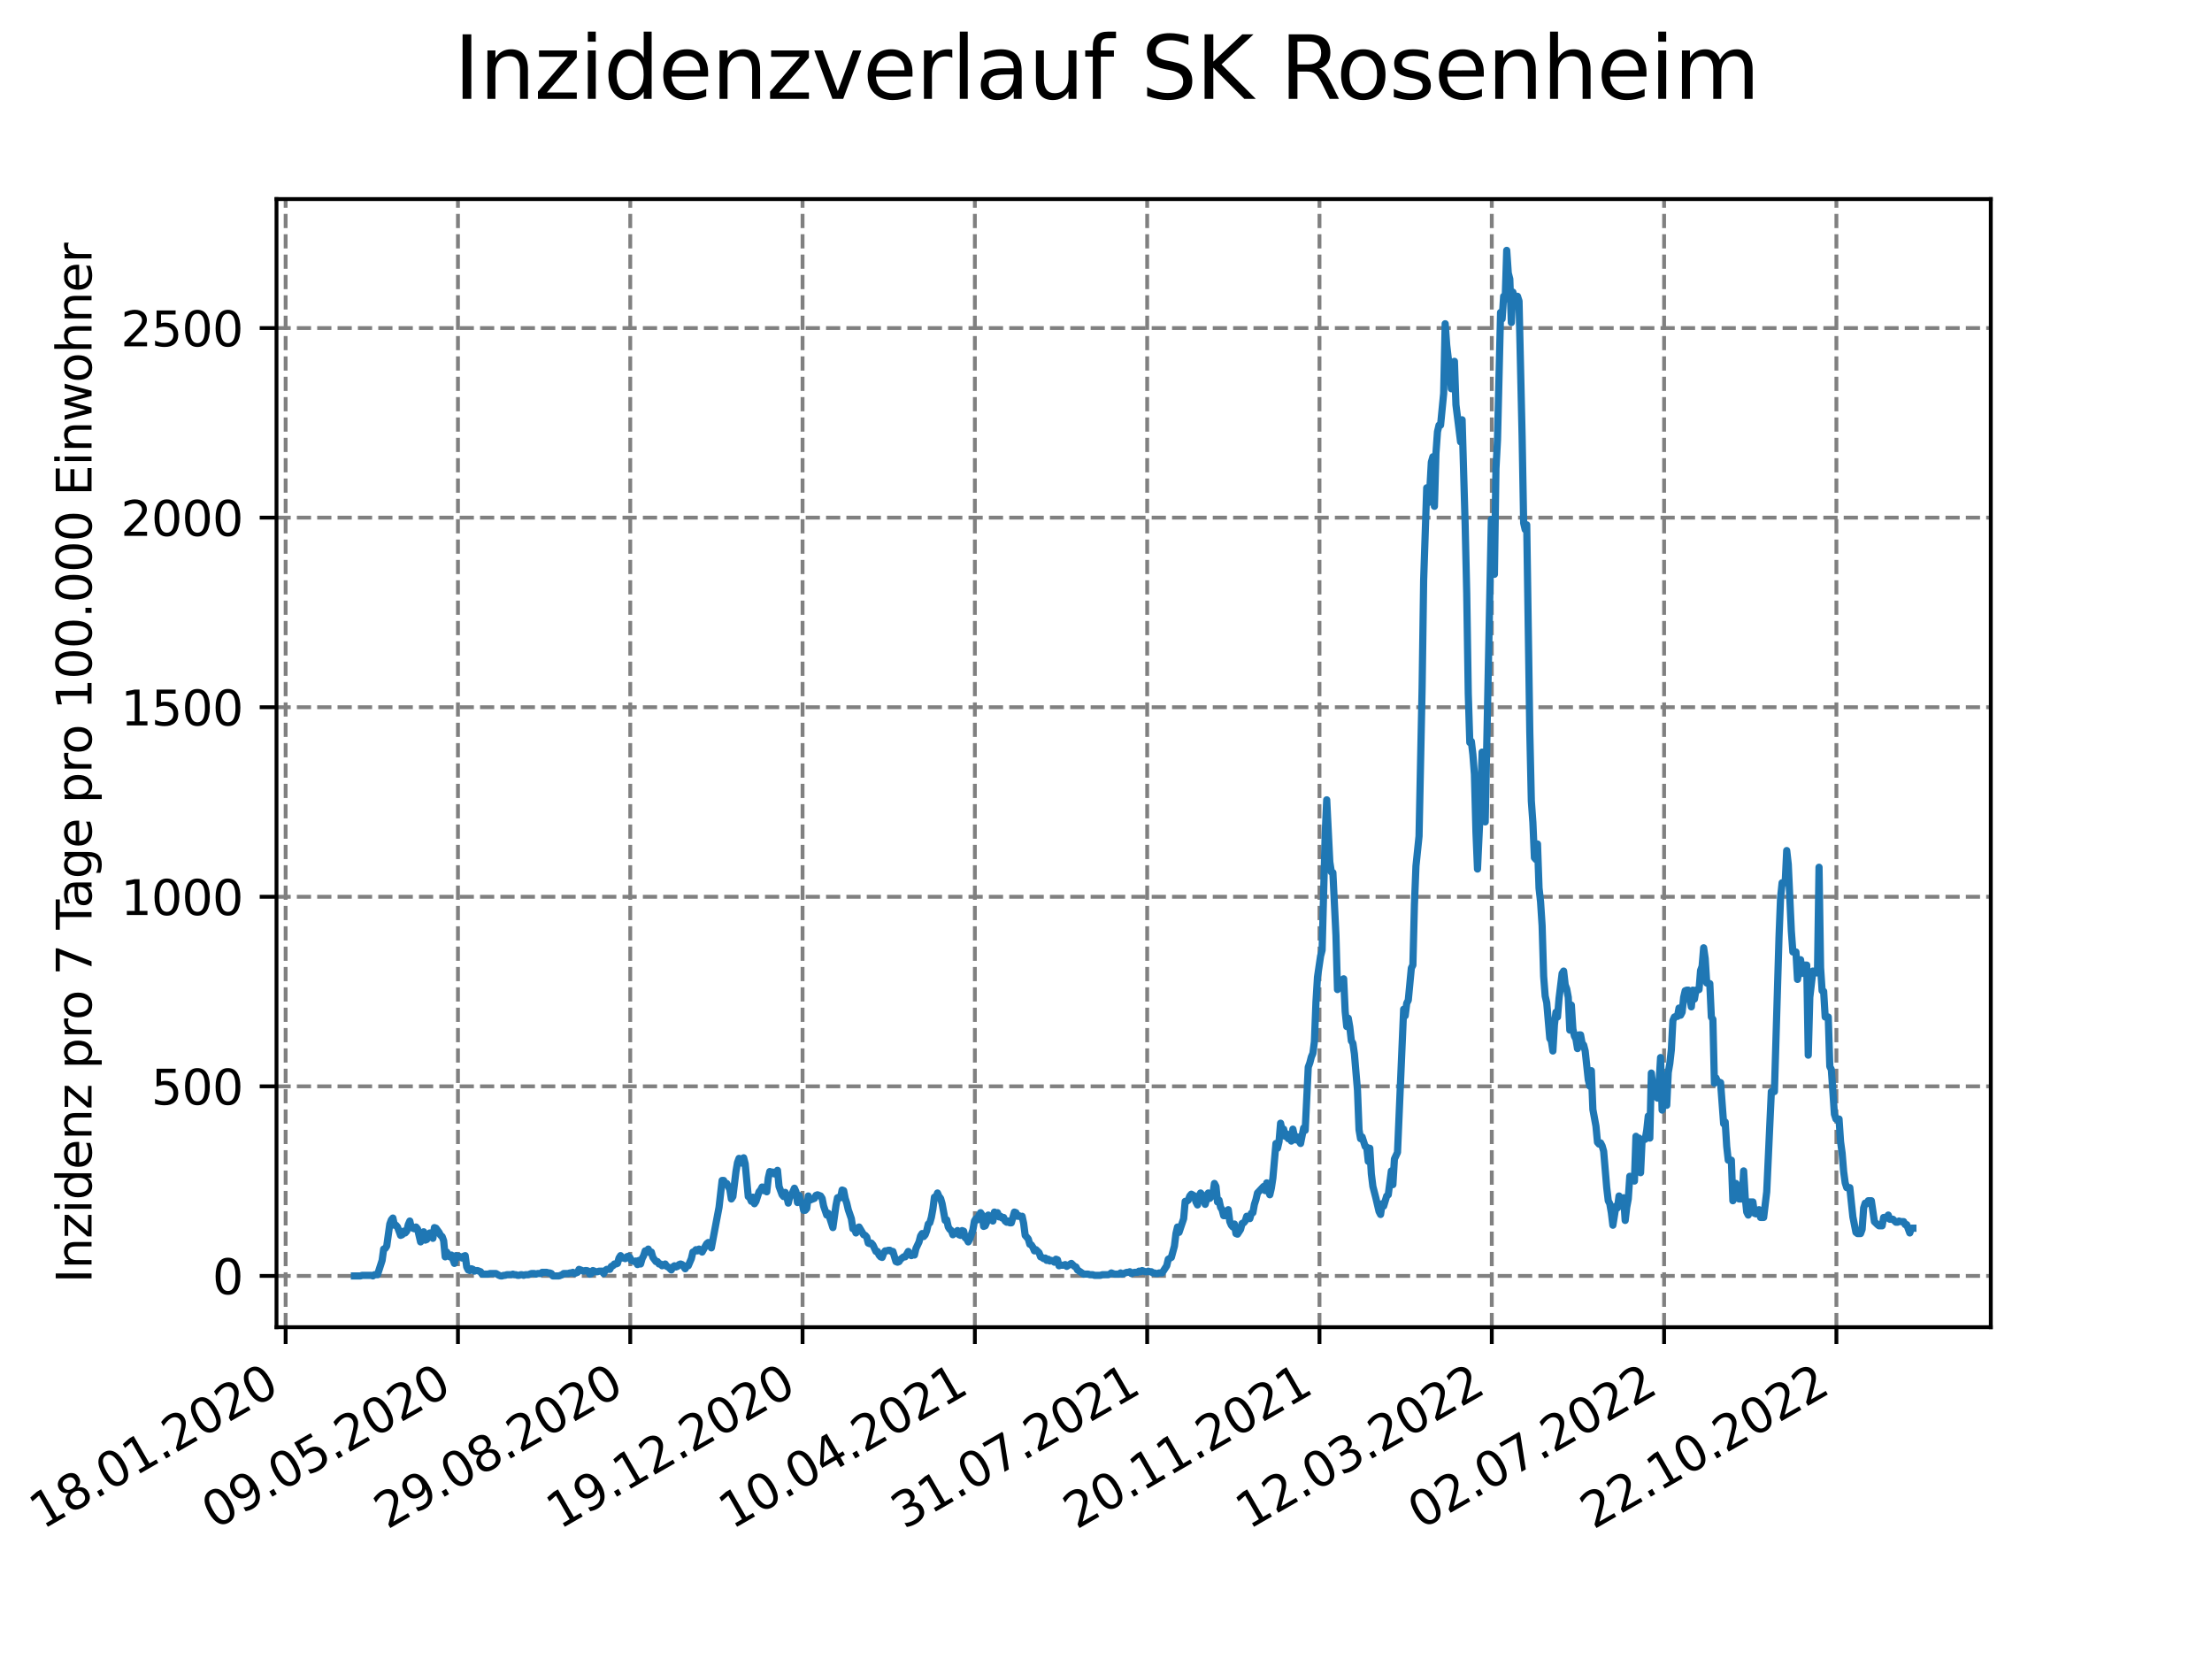 <?xml version="1.0" encoding="utf-8" standalone="no"?>
<!DOCTYPE svg PUBLIC "-//W3C//DTD SVG 1.1//EN"
  "http://www.w3.org/Graphics/SVG/1.1/DTD/svg11.dtd">
<svg xmlns:xlink="http://www.w3.org/1999/xlink" width="460.8pt" height="345.6pt" viewBox="0 0 460.8 345.6" xmlns="http://www.w3.org/2000/svg" version="1.1">
 <defs>
  <style type="text/css">*{stroke-linejoin: round; stroke-linecap: butt}</style>
 </defs>
 <g id="figure_1">
  <g id="patch_1">
   <path d="M 0 345.6 
L 460.8 345.6 
L 460.8 0 
L 0 0 
z
" style="fill: #ffffff"/>
  </g>
  <g id="axes_1">
   <g id="patch_2">
    <path d="M 57.6 276.48 
L 414.72 276.48 
L 414.72 41.472 
L 57.6 41.472 
z
" style="fill: #ffffff"/>
   </g>
   <g id="matplotlib.axis_1">
    <g id="xtick_1">
     <g id="line2d_1">
      <path d="M 59.504 276.48 
L 59.504 41.472 
" clip-path="url(#p36ccde4872)" style="fill: none; stroke-dasharray: 2.96,1.28; stroke-dashoffset: 0; stroke: #808080; stroke-width: 0.8"/>
     </g>
     <g id="line2d_2">
      <defs>
       <path id="m84210ab3e1" d="M 0 0 
L 0 3.5 
" style="stroke: #000000; stroke-width: 0.8"/>
      </defs>
      <g>
       <use xlink:href="#m84210ab3e1" x="59.504" y="276.48" style="stroke: #000000; stroke-width: 0.8"/>
      </g>
     </g>
     <g id="text_1">
      <!-- 18.01.2020 -->
      <g transform="translate(8.879 318.689) rotate(-30) scale(0.1 -0.1)">
       <defs>
        <path id="DejaVuSans-31" d="M 794 531 
L 1825 531 
L 1825 4091 
L 703 3866 
L 703 4441 
L 1819 4666 
L 2450 4666 
L 2450 531 
L 3481 531 
L 3481 0 
L 794 0 
L 794 531 
z
" transform="scale(0.016)"/>
        <path id="DejaVuSans-38" d="M 2034 2216 
Q 1584 2216 1326 1975 
Q 1069 1734 1069 1313 
Q 1069 891 1326 650 
Q 1584 409 2034 409 
Q 2484 409 2743 651 
Q 3003 894 3003 1313 
Q 3003 1734 2745 1975 
Q 2488 2216 2034 2216 
z
M 1403 2484 
Q 997 2584 770 2862 
Q 544 3141 544 3541 
Q 544 4100 942 4425 
Q 1341 4750 2034 4750 
Q 2731 4750 3128 4425 
Q 3525 4100 3525 3541 
Q 3525 3141 3298 2862 
Q 3072 2584 2669 2484 
Q 3125 2378 3379 2068 
Q 3634 1759 3634 1313 
Q 3634 634 3220 271 
Q 2806 -91 2034 -91 
Q 1263 -91 848 271 
Q 434 634 434 1313 
Q 434 1759 690 2068 
Q 947 2378 1403 2484 
z
M 1172 3481 
Q 1172 3119 1398 2916 
Q 1625 2713 2034 2713 
Q 2441 2713 2670 2916 
Q 2900 3119 2900 3481 
Q 2900 3844 2670 4047 
Q 2441 4250 2034 4250 
Q 1625 4250 1398 4047 
Q 1172 3844 1172 3481 
z
" transform="scale(0.016)"/>
        <path id="DejaVuSans-2e" d="M 684 794 
L 1344 794 
L 1344 0 
L 684 0 
L 684 794 
z
" transform="scale(0.016)"/>
        <path id="DejaVuSans-30" d="M 2034 4250 
Q 1547 4250 1301 3770 
Q 1056 3291 1056 2328 
Q 1056 1369 1301 889 
Q 1547 409 2034 409 
Q 2525 409 2770 889 
Q 3016 1369 3016 2328 
Q 3016 3291 2770 3770 
Q 2525 4250 2034 4250 
z
M 2034 4750 
Q 2819 4750 3233 4129 
Q 3647 3509 3647 2328 
Q 3647 1150 3233 529 
Q 2819 -91 2034 -91 
Q 1250 -91 836 529 
Q 422 1150 422 2328 
Q 422 3509 836 4129 
Q 1250 4750 2034 4750 
z
" transform="scale(0.016)"/>
        <path id="DejaVuSans-32" d="M 1228 531 
L 3431 531 
L 3431 0 
L 469 0 
L 469 531 
Q 828 903 1448 1529 
Q 2069 2156 2228 2338 
Q 2531 2678 2651 2914 
Q 2772 3150 2772 3378 
Q 2772 3750 2511 3984 
Q 2250 4219 1831 4219 
Q 1534 4219 1204 4116 
Q 875 4013 500 3803 
L 500 4441 
Q 881 4594 1212 4672 
Q 1544 4750 1819 4750 
Q 2544 4750 2975 4387 
Q 3406 4025 3406 3419 
Q 3406 3131 3298 2873 
Q 3191 2616 2906 2266 
Q 2828 2175 2409 1742 
Q 1991 1309 1228 531 
z
" transform="scale(0.016)"/>
       </defs>
       <use xlink:href="#DejaVuSans-31"/>
       <use xlink:href="#DejaVuSans-38" x="63.623"/>
       <use xlink:href="#DejaVuSans-2e" x="127.246"/>
       <use xlink:href="#DejaVuSans-30" x="159.033"/>
       <use xlink:href="#DejaVuSans-31" x="222.656"/>
       <use xlink:href="#DejaVuSans-2e" x="286.279"/>
       <use xlink:href="#DejaVuSans-32" x="318.066"/>
       <use xlink:href="#DejaVuSans-30" x="381.689"/>
       <use xlink:href="#DejaVuSans-32" x="445.312"/>
       <use xlink:href="#DejaVuSans-30" x="508.936"/>
      </g>
     </g>
    </g>
    <g id="xtick_2">
     <g id="line2d_3">
      <path d="M 95.399 276.48 
L 95.399 41.472 
" clip-path="url(#p36ccde4872)" style="fill: none; stroke-dasharray: 2.96,1.28; stroke-dashoffset: 0; stroke: #808080; stroke-width: 0.8"/>
     </g>
     <g id="line2d_4">
      <g>
       <use xlink:href="#m84210ab3e1" x="95.399" y="276.48" style="stroke: #000000; stroke-width: 0.8"/>
      </g>
     </g>
     <g id="text_2">
      <!-- 09.05.2020 -->
      <g transform="translate(44.774 318.689) rotate(-30) scale(0.1 -0.1)">
       <defs>
        <path id="DejaVuSans-39" d="M 703 97 
L 703 672 
Q 941 559 1184 500 
Q 1428 441 1663 441 
Q 2288 441 2617 861 
Q 2947 1281 2994 2138 
Q 2813 1869 2534 1725 
Q 2256 1581 1919 1581 
Q 1219 1581 811 2004 
Q 403 2428 403 3163 
Q 403 3881 828 4315 
Q 1253 4750 1959 4750 
Q 2769 4750 3195 4129 
Q 3622 3509 3622 2328 
Q 3622 1225 3098 567 
Q 2575 -91 1691 -91 
Q 1453 -91 1209 -44 
Q 966 3 703 97 
z
M 1959 2075 
Q 2384 2075 2632 2365 
Q 2881 2656 2881 3163 
Q 2881 3666 2632 3958 
Q 2384 4250 1959 4250 
Q 1534 4250 1286 3958 
Q 1038 3666 1038 3163 
Q 1038 2656 1286 2365 
Q 1534 2075 1959 2075 
z
" transform="scale(0.016)"/>
        <path id="DejaVuSans-35" d="M 691 4666 
L 3169 4666 
L 3169 4134 
L 1269 4134 
L 1269 2991 
Q 1406 3038 1543 3061 
Q 1681 3084 1819 3084 
Q 2600 3084 3056 2656 
Q 3513 2228 3513 1497 
Q 3513 744 3044 326 
Q 2575 -91 1722 -91 
Q 1428 -91 1123 -41 
Q 819 9 494 109 
L 494 744 
Q 775 591 1075 516 
Q 1375 441 1709 441 
Q 2250 441 2565 725 
Q 2881 1009 2881 1497 
Q 2881 1984 2565 2268 
Q 2250 2553 1709 2553 
Q 1456 2553 1204 2497 
Q 953 2441 691 2322 
L 691 4666 
z
" transform="scale(0.016)"/>
       </defs>
       <use xlink:href="#DejaVuSans-30"/>
       <use xlink:href="#DejaVuSans-39" x="63.623"/>
       <use xlink:href="#DejaVuSans-2e" x="127.246"/>
       <use xlink:href="#DejaVuSans-30" x="159.033"/>
       <use xlink:href="#DejaVuSans-35" x="222.656"/>
       <use xlink:href="#DejaVuSans-2e" x="286.279"/>
       <use xlink:href="#DejaVuSans-32" x="318.066"/>
       <use xlink:href="#DejaVuSans-30" x="381.689"/>
       <use xlink:href="#DejaVuSans-32" x="445.312"/>
       <use xlink:href="#DejaVuSans-30" x="508.936"/>
      </g>
     </g>
    </g>
    <g id="xtick_3">
     <g id="line2d_5">
      <path d="M 131.294 276.48 
L 131.294 41.472 
" clip-path="url(#p36ccde4872)" style="fill: none; stroke-dasharray: 2.96,1.28; stroke-dashoffset: 0; stroke: #808080; stroke-width: 0.8"/>
     </g>
     <g id="line2d_6">
      <g>
       <use xlink:href="#m84210ab3e1" x="131.294" y="276.48" style="stroke: #000000; stroke-width: 0.8"/>
      </g>
     </g>
     <g id="text_3">
      <!-- 29.08.2020 -->
      <g transform="translate(80.668 318.689) rotate(-30) scale(0.1 -0.1)">
       <use xlink:href="#DejaVuSans-32"/>
       <use xlink:href="#DejaVuSans-39" x="63.623"/>
       <use xlink:href="#DejaVuSans-2e" x="127.246"/>
       <use xlink:href="#DejaVuSans-30" x="159.033"/>
       <use xlink:href="#DejaVuSans-38" x="222.656"/>
       <use xlink:href="#DejaVuSans-2e" x="286.279"/>
       <use xlink:href="#DejaVuSans-32" x="318.066"/>
       <use xlink:href="#DejaVuSans-30" x="381.689"/>
       <use xlink:href="#DejaVuSans-32" x="445.312"/>
       <use xlink:href="#DejaVuSans-30" x="508.936"/>
      </g>
     </g>
    </g>
    <g id="xtick_4">
     <g id="line2d_7">
      <path d="M 167.188 276.48 
L 167.188 41.472 
" clip-path="url(#p36ccde4872)" style="fill: none; stroke-dasharray: 2.96,1.28; stroke-dashoffset: 0; stroke: #808080; stroke-width: 0.8"/>
     </g>
     <g id="line2d_8">
      <g>
       <use xlink:href="#m84210ab3e1" x="167.188" y="276.48" style="stroke: #000000; stroke-width: 0.8"/>
      </g>
     </g>
     <g id="text_4">
      <!-- 19.12.2020 -->
      <g transform="translate(116.563 318.689) rotate(-30) scale(0.1 -0.1)">
       <use xlink:href="#DejaVuSans-31"/>
       <use xlink:href="#DejaVuSans-39" x="63.623"/>
       <use xlink:href="#DejaVuSans-2e" x="127.246"/>
       <use xlink:href="#DejaVuSans-31" x="159.033"/>
       <use xlink:href="#DejaVuSans-32" x="222.656"/>
       <use xlink:href="#DejaVuSans-2e" x="286.279"/>
       <use xlink:href="#DejaVuSans-32" x="318.066"/>
       <use xlink:href="#DejaVuSans-30" x="381.689"/>
       <use xlink:href="#DejaVuSans-32" x="445.312"/>
       <use xlink:href="#DejaVuSans-30" x="508.936"/>
      </g>
     </g>
    </g>
    <g id="xtick_5">
     <g id="line2d_9">
      <path d="M 203.083 276.48 
L 203.083 41.472 
" clip-path="url(#p36ccde4872)" style="fill: none; stroke-dasharray: 2.96,1.28; stroke-dashoffset: 0; stroke: #808080; stroke-width: 0.8"/>
     </g>
     <g id="line2d_10">
      <g>
       <use xlink:href="#m84210ab3e1" x="203.083" y="276.48" style="stroke: #000000; stroke-width: 0.8"/>
      </g>
     </g>
     <g id="text_5">
      <!-- 10.04.2021 -->
      <g transform="translate(152.458 318.689) rotate(-30) scale(0.1 -0.1)">
       <defs>
        <path id="DejaVuSans-34" d="M 2419 4116 
L 825 1625 
L 2419 1625 
L 2419 4116 
z
M 2253 4666 
L 3047 4666 
L 3047 1625 
L 3713 1625 
L 3713 1100 
L 3047 1100 
L 3047 0 
L 2419 0 
L 2419 1100 
L 313 1100 
L 313 1709 
L 2253 4666 
z
" transform="scale(0.016)"/>
       </defs>
       <use xlink:href="#DejaVuSans-31"/>
       <use xlink:href="#DejaVuSans-30" x="63.623"/>
       <use xlink:href="#DejaVuSans-2e" x="127.246"/>
       <use xlink:href="#DejaVuSans-30" x="159.033"/>
       <use xlink:href="#DejaVuSans-34" x="222.656"/>
       <use xlink:href="#DejaVuSans-2e" x="286.279"/>
       <use xlink:href="#DejaVuSans-32" x="318.066"/>
       <use xlink:href="#DejaVuSans-30" x="381.689"/>
       <use xlink:href="#DejaVuSans-32" x="445.312"/>
       <use xlink:href="#DejaVuSans-31" x="508.936"/>
      </g>
     </g>
    </g>
    <g id="xtick_6">
     <g id="line2d_11">
      <path d="M 238.978 276.48 
L 238.978 41.472 
" clip-path="url(#p36ccde4872)" style="fill: none; stroke-dasharray: 2.96,1.28; stroke-dashoffset: 0; stroke: #808080; stroke-width: 0.8"/>
     </g>
     <g id="line2d_12">
      <g>
       <use xlink:href="#m84210ab3e1" x="238.978" y="276.48" style="stroke: #000000; stroke-width: 0.8"/>
      </g>
     </g>
     <g id="text_6">
      <!-- 31.07.2021 -->
      <g transform="translate(188.352 318.689) rotate(-30) scale(0.1 -0.1)">
       <defs>
        <path id="DejaVuSans-33" d="M 2597 2516 
Q 3050 2419 3304 2112 
Q 3559 1806 3559 1356 
Q 3559 666 3084 287 
Q 2609 -91 1734 -91 
Q 1441 -91 1130 -33 
Q 819 25 488 141 
L 488 750 
Q 750 597 1062 519 
Q 1375 441 1716 441 
Q 2309 441 2620 675 
Q 2931 909 2931 1356 
Q 2931 1769 2642 2001 
Q 2353 2234 1838 2234 
L 1294 2234 
L 1294 2753 
L 1863 2753 
Q 2328 2753 2575 2939 
Q 2822 3125 2822 3475 
Q 2822 3834 2567 4026 
Q 2313 4219 1838 4219 
Q 1578 4219 1281 4162 
Q 984 4106 628 3988 
L 628 4550 
Q 988 4650 1302 4700 
Q 1616 4750 1894 4750 
Q 2613 4750 3031 4423 
Q 3450 4097 3450 3541 
Q 3450 3153 3228 2886 
Q 3006 2619 2597 2516 
z
" transform="scale(0.016)"/>
        <path id="DejaVuSans-37" d="M 525 4666 
L 3525 4666 
L 3525 4397 
L 1831 0 
L 1172 0 
L 2766 4134 
L 525 4134 
L 525 4666 
z
" transform="scale(0.016)"/>
       </defs>
       <use xlink:href="#DejaVuSans-33"/>
       <use xlink:href="#DejaVuSans-31" x="63.623"/>
       <use xlink:href="#DejaVuSans-2e" x="127.246"/>
       <use xlink:href="#DejaVuSans-30" x="159.033"/>
       <use xlink:href="#DejaVuSans-37" x="222.656"/>
       <use xlink:href="#DejaVuSans-2e" x="286.279"/>
       <use xlink:href="#DejaVuSans-32" x="318.066"/>
       <use xlink:href="#DejaVuSans-30" x="381.689"/>
       <use xlink:href="#DejaVuSans-32" x="445.312"/>
       <use xlink:href="#DejaVuSans-31" x="508.936"/>
      </g>
     </g>
    </g>
    <g id="xtick_7">
     <g id="line2d_13">
      <path d="M 274.872 276.48 
L 274.872 41.472 
" clip-path="url(#p36ccde4872)" style="fill: none; stroke-dasharray: 2.96,1.28; stroke-dashoffset: 0; stroke: #808080; stroke-width: 0.8"/>
     </g>
     <g id="line2d_14">
      <g>
       <use xlink:href="#m84210ab3e1" x="274.872" y="276.48" style="stroke: #000000; stroke-width: 0.8"/>
      </g>
     </g>
     <g id="text_7">
      <!-- 20.11.2021 -->
      <g transform="translate(224.247 318.689) rotate(-30) scale(0.1 -0.1)">
       <use xlink:href="#DejaVuSans-32"/>
       <use xlink:href="#DejaVuSans-30" x="63.623"/>
       <use xlink:href="#DejaVuSans-2e" x="127.246"/>
       <use xlink:href="#DejaVuSans-31" x="159.033"/>
       <use xlink:href="#DejaVuSans-31" x="222.656"/>
       <use xlink:href="#DejaVuSans-2e" x="286.279"/>
       <use xlink:href="#DejaVuSans-32" x="318.066"/>
       <use xlink:href="#DejaVuSans-30" x="381.689"/>
       <use xlink:href="#DejaVuSans-32" x="445.312"/>
       <use xlink:href="#DejaVuSans-31" x="508.936"/>
      </g>
     </g>
    </g>
    <g id="xtick_8">
     <g id="line2d_15">
      <path d="M 310.767 276.48 
L 310.767 41.472 
" clip-path="url(#p36ccde4872)" style="fill: none; stroke-dasharray: 2.96,1.28; stroke-dashoffset: 0; stroke: #808080; stroke-width: 0.8"/>
     </g>
     <g id="line2d_16">
      <g>
       <use xlink:href="#m84210ab3e1" x="310.767" y="276.48" style="stroke: #000000; stroke-width: 0.8"/>
      </g>
     </g>
     <g id="text_8">
      <!-- 12.03.2022 -->
      <g transform="translate(260.142 318.689) rotate(-30) scale(0.1 -0.1)">
       <use xlink:href="#DejaVuSans-31"/>
       <use xlink:href="#DejaVuSans-32" x="63.623"/>
       <use xlink:href="#DejaVuSans-2e" x="127.246"/>
       <use xlink:href="#DejaVuSans-30" x="159.033"/>
       <use xlink:href="#DejaVuSans-33" x="222.656"/>
       <use xlink:href="#DejaVuSans-2e" x="286.279"/>
       <use xlink:href="#DejaVuSans-32" x="318.066"/>
       <use xlink:href="#DejaVuSans-30" x="381.689"/>
       <use xlink:href="#DejaVuSans-32" x="445.312"/>
       <use xlink:href="#DejaVuSans-32" x="508.936"/>
      </g>
     </g>
    </g>
    <g id="xtick_9">
     <g id="line2d_17">
      <path d="M 346.662 276.48 
L 346.662 41.472 
" clip-path="url(#p36ccde4872)" style="fill: none; stroke-dasharray: 2.96,1.28; stroke-dashoffset: 0; stroke: #808080; stroke-width: 0.8"/>
     </g>
     <g id="line2d_18">
      <g>
       <use xlink:href="#m84210ab3e1" x="346.662" y="276.48" style="stroke: #000000; stroke-width: 0.8"/>
      </g>
     </g>
     <g id="text_9">
      <!-- 02.07.2022 -->
      <g transform="translate(296.036 318.689) rotate(-30) scale(0.1 -0.1)">
       <use xlink:href="#DejaVuSans-30"/>
       <use xlink:href="#DejaVuSans-32" x="63.623"/>
       <use xlink:href="#DejaVuSans-2e" x="127.246"/>
       <use xlink:href="#DejaVuSans-30" x="159.033"/>
       <use xlink:href="#DejaVuSans-37" x="222.656"/>
       <use xlink:href="#DejaVuSans-2e" x="286.279"/>
       <use xlink:href="#DejaVuSans-32" x="318.066"/>
       <use xlink:href="#DejaVuSans-30" x="381.689"/>
       <use xlink:href="#DejaVuSans-32" x="445.312"/>
       <use xlink:href="#DejaVuSans-32" x="508.936"/>
      </g>
     </g>
    </g>
    <g id="xtick_10">
     <g id="line2d_19">
      <path d="M 382.556 276.48 
L 382.556 41.472 
" clip-path="url(#p36ccde4872)" style="fill: none; stroke-dasharray: 2.96,1.28; stroke-dashoffset: 0; stroke: #808080; stroke-width: 0.8"/>
     </g>
     <g id="line2d_20">
      <g>
       <use xlink:href="#m84210ab3e1" x="382.556" y="276.48" style="stroke: #000000; stroke-width: 0.8"/>
      </g>
     </g>
     <g id="text_10">
      <!-- 22.10.2022 -->
      <g transform="translate(331.931 318.689) rotate(-30) scale(0.1 -0.1)">
       <use xlink:href="#DejaVuSans-32"/>
       <use xlink:href="#DejaVuSans-32" x="63.623"/>
       <use xlink:href="#DejaVuSans-2e" x="127.246"/>
       <use xlink:href="#DejaVuSans-31" x="159.033"/>
       <use xlink:href="#DejaVuSans-30" x="222.656"/>
       <use xlink:href="#DejaVuSans-2e" x="286.279"/>
       <use xlink:href="#DejaVuSans-32" x="318.066"/>
       <use xlink:href="#DejaVuSans-30" x="381.689"/>
       <use xlink:href="#DejaVuSans-32" x="445.312"/>
       <use xlink:href="#DejaVuSans-32" x="508.936"/>
      </g>
     </g>
    </g>
   </g>
   <g id="matplotlib.axis_2">
    <g id="ytick_1">
     <g id="line2d_21">
      <path d="M 57.6 265.798 
L 414.72 265.798 
" clip-path="url(#p36ccde4872)" style="fill: none; stroke-dasharray: 2.96,1.28; stroke-dashoffset: 0; stroke: #808080; stroke-width: 0.8"/>
     </g>
     <g id="line2d_22">
      <defs>
       <path id="m3b36fc8457" d="M 0 0 
L -3.5 0 
" style="stroke: #000000; stroke-width: 0.8"/>
      </defs>
      <g>
       <use xlink:href="#m3b36fc8457" x="57.6" y="265.798" style="stroke: #000000; stroke-width: 0.8"/>
      </g>
     </g>
     <g id="text_11">
      <!-- 0 -->
      <g transform="translate(44.237 269.597) scale(0.1 -0.1)">
       <use xlink:href="#DejaVuSans-30"/>
      </g>
     </g>
    </g>
    <g id="ytick_2">
     <g id="line2d_23">
      <path d="M 57.6 226.306 
L 414.72 226.306 
" clip-path="url(#p36ccde4872)" style="fill: none; stroke-dasharray: 2.96,1.28; stroke-dashoffset: 0; stroke: #808080; stroke-width: 0.8"/>
     </g>
     <g id="line2d_24">
      <g>
       <use xlink:href="#m3b36fc8457" x="57.6" y="226.306" style="stroke: #000000; stroke-width: 0.8"/>
      </g>
     </g>
     <g id="text_12">
      <!-- 500 -->
      <g transform="translate(31.512 230.105) scale(0.1 -0.1)">
       <use xlink:href="#DejaVuSans-35"/>
       <use xlink:href="#DejaVuSans-30" x="63.623"/>
       <use xlink:href="#DejaVuSans-30" x="127.246"/>
      </g>
     </g>
    </g>
    <g id="ytick_3">
     <g id="line2d_25">
      <path d="M 57.6 186.814 
L 414.72 186.814 
" clip-path="url(#p36ccde4872)" style="fill: none; stroke-dasharray: 2.96,1.28; stroke-dashoffset: 0; stroke: #808080; stroke-width: 0.8"/>
     </g>
     <g id="line2d_26">
      <g>
       <use xlink:href="#m3b36fc8457" x="57.6" y="186.814" style="stroke: #000000; stroke-width: 0.8"/>
      </g>
     </g>
     <g id="text_13">
      <!-- 1000 -->
      <g transform="translate(25.15 190.614) scale(0.1 -0.1)">
       <use xlink:href="#DejaVuSans-31"/>
       <use xlink:href="#DejaVuSans-30" x="63.623"/>
       <use xlink:href="#DejaVuSans-30" x="127.246"/>
       <use xlink:href="#DejaVuSans-30" x="190.869"/>
      </g>
     </g>
    </g>
    <g id="ytick_4">
     <g id="line2d_27">
      <path d="M 57.6 147.323 
L 414.72 147.323 
" clip-path="url(#p36ccde4872)" style="fill: none; stroke-dasharray: 2.96,1.28; stroke-dashoffset: 0; stroke: #808080; stroke-width: 0.8"/>
     </g>
     <g id="line2d_28">
      <g>
       <use xlink:href="#m3b36fc8457" x="57.6" y="147.323" style="stroke: #000000; stroke-width: 0.8"/>
      </g>
     </g>
     <g id="text_14">
      <!-- 1500 -->
      <g transform="translate(25.15 151.122) scale(0.1 -0.1)">
       <use xlink:href="#DejaVuSans-31"/>
       <use xlink:href="#DejaVuSans-35" x="63.623"/>
       <use xlink:href="#DejaVuSans-30" x="127.246"/>
       <use xlink:href="#DejaVuSans-30" x="190.869"/>
      </g>
     </g>
    </g>
    <g id="ytick_5">
     <g id="line2d_29">
      <path d="M 57.6 107.831 
L 414.72 107.831 
" clip-path="url(#p36ccde4872)" style="fill: none; stroke-dasharray: 2.96,1.28; stroke-dashoffset: 0; stroke: #808080; stroke-width: 0.8"/>
     </g>
     <g id="line2d_30">
      <g>
       <use xlink:href="#m3b36fc8457" x="57.6" y="107.831" style="stroke: #000000; stroke-width: 0.8"/>
      </g>
     </g>
     <g id="text_15">
      <!-- 2000 -->
      <g transform="translate(25.15 111.63) scale(0.1 -0.1)">
       <use xlink:href="#DejaVuSans-32"/>
       <use xlink:href="#DejaVuSans-30" x="63.623"/>
       <use xlink:href="#DejaVuSans-30" x="127.246"/>
       <use xlink:href="#DejaVuSans-30" x="190.869"/>
      </g>
     </g>
    </g>
    <g id="ytick_6">
     <g id="line2d_31">
      <path d="M 57.6 68.339 
L 414.72 68.339 
" clip-path="url(#p36ccde4872)" style="fill: none; stroke-dasharray: 2.96,1.28; stroke-dashoffset: 0; stroke: #808080; stroke-width: 0.8"/>
     </g>
     <g id="line2d_32">
      <g>
       <use xlink:href="#m3b36fc8457" x="57.6" y="68.339" style="stroke: #000000; stroke-width: 0.8"/>
      </g>
     </g>
     <g id="text_16">
      <!-- 2500 -->
      <g transform="translate(25.15 72.138) scale(0.1 -0.1)">
       <use xlink:href="#DejaVuSans-32"/>
       <use xlink:href="#DejaVuSans-35" x="63.623"/>
       <use xlink:href="#DejaVuSans-30" x="127.246"/>
       <use xlink:href="#DejaVuSans-30" x="190.869"/>
      </g>
     </g>
    </g>
    <g id="text_17">
     <!-- Inzidenz pro 7 Tage pro 100.000 Einwohner -->
     <g transform="translate(19.07 267.301) rotate(-90) scale(0.1 -0.1)">
      <defs>
       <path id="DejaVuSans-49" d="M 628 4666 
L 1259 4666 
L 1259 0 
L 628 0 
L 628 4666 
z
" transform="scale(0.016)"/>
       <path id="DejaVuSans-6e" d="M 3513 2113 
L 3513 0 
L 2938 0 
L 2938 2094 
Q 2938 2591 2744 2837 
Q 2550 3084 2163 3084 
Q 1697 3084 1428 2787 
Q 1159 2491 1159 1978 
L 1159 0 
L 581 0 
L 581 3500 
L 1159 3500 
L 1159 2956 
Q 1366 3272 1645 3428 
Q 1925 3584 2291 3584 
Q 2894 3584 3203 3211 
Q 3513 2838 3513 2113 
z
" transform="scale(0.016)"/>
       <path id="DejaVuSans-7a" d="M 353 3500 
L 3084 3500 
L 3084 2975 
L 922 459 
L 3084 459 
L 3084 0 
L 275 0 
L 275 525 
L 2438 3041 
L 353 3041 
L 353 3500 
z
" transform="scale(0.016)"/>
       <path id="DejaVuSans-69" d="M 603 3500 
L 1178 3500 
L 1178 0 
L 603 0 
L 603 3500 
z
M 603 4863 
L 1178 4863 
L 1178 4134 
L 603 4134 
L 603 4863 
z
" transform="scale(0.016)"/>
       <path id="DejaVuSans-64" d="M 2906 2969 
L 2906 4863 
L 3481 4863 
L 3481 0 
L 2906 0 
L 2906 525 
Q 2725 213 2448 61 
Q 2172 -91 1784 -91 
Q 1150 -91 751 415 
Q 353 922 353 1747 
Q 353 2572 751 3078 
Q 1150 3584 1784 3584 
Q 2172 3584 2448 3432 
Q 2725 3281 2906 2969 
z
M 947 1747 
Q 947 1113 1208 752 
Q 1469 391 1925 391 
Q 2381 391 2643 752 
Q 2906 1113 2906 1747 
Q 2906 2381 2643 2742 
Q 2381 3103 1925 3103 
Q 1469 3103 1208 2742 
Q 947 2381 947 1747 
z
" transform="scale(0.016)"/>
       <path id="DejaVuSans-65" d="M 3597 1894 
L 3597 1613 
L 953 1613 
Q 991 1019 1311 708 
Q 1631 397 2203 397 
Q 2534 397 2845 478 
Q 3156 559 3463 722 
L 3463 178 
Q 3153 47 2828 -22 
Q 2503 -91 2169 -91 
Q 1331 -91 842 396 
Q 353 884 353 1716 
Q 353 2575 817 3079 
Q 1281 3584 2069 3584 
Q 2775 3584 3186 3129 
Q 3597 2675 3597 1894 
z
M 3022 2063 
Q 3016 2534 2758 2815 
Q 2500 3097 2075 3097 
Q 1594 3097 1305 2825 
Q 1016 2553 972 2059 
L 3022 2063 
z
" transform="scale(0.016)"/>
       <path id="DejaVuSans-20" transform="scale(0.016)"/>
       <path id="DejaVuSans-70" d="M 1159 525 
L 1159 -1331 
L 581 -1331 
L 581 3500 
L 1159 3500 
L 1159 2969 
Q 1341 3281 1617 3432 
Q 1894 3584 2278 3584 
Q 2916 3584 3314 3078 
Q 3713 2572 3713 1747 
Q 3713 922 3314 415 
Q 2916 -91 2278 -91 
Q 1894 -91 1617 61 
Q 1341 213 1159 525 
z
M 3116 1747 
Q 3116 2381 2855 2742 
Q 2594 3103 2138 3103 
Q 1681 3103 1420 2742 
Q 1159 2381 1159 1747 
Q 1159 1113 1420 752 
Q 1681 391 2138 391 
Q 2594 391 2855 752 
Q 3116 1113 3116 1747 
z
" transform="scale(0.016)"/>
       <path id="DejaVuSans-72" d="M 2631 2963 
Q 2534 3019 2420 3045 
Q 2306 3072 2169 3072 
Q 1681 3072 1420 2755 
Q 1159 2438 1159 1844 
L 1159 0 
L 581 0 
L 581 3500 
L 1159 3500 
L 1159 2956 
Q 1341 3275 1631 3429 
Q 1922 3584 2338 3584 
Q 2397 3584 2469 3576 
Q 2541 3569 2628 3553 
L 2631 2963 
z
" transform="scale(0.016)"/>
       <path id="DejaVuSans-6f" d="M 1959 3097 
Q 1497 3097 1228 2736 
Q 959 2375 959 1747 
Q 959 1119 1226 758 
Q 1494 397 1959 397 
Q 2419 397 2687 759 
Q 2956 1122 2956 1747 
Q 2956 2369 2687 2733 
Q 2419 3097 1959 3097 
z
M 1959 3584 
Q 2709 3584 3137 3096 
Q 3566 2609 3566 1747 
Q 3566 888 3137 398 
Q 2709 -91 1959 -91 
Q 1206 -91 779 398 
Q 353 888 353 1747 
Q 353 2609 779 3096 
Q 1206 3584 1959 3584 
z
" transform="scale(0.016)"/>
       <path id="DejaVuSans-54" d="M -19 4666 
L 3928 4666 
L 3928 4134 
L 2272 4134 
L 2272 0 
L 1638 0 
L 1638 4134 
L -19 4134 
L -19 4666 
z
" transform="scale(0.016)"/>
       <path id="DejaVuSans-61" d="M 2194 1759 
Q 1497 1759 1228 1600 
Q 959 1441 959 1056 
Q 959 750 1161 570 
Q 1363 391 1709 391 
Q 2188 391 2477 730 
Q 2766 1069 2766 1631 
L 2766 1759 
L 2194 1759 
z
M 3341 1997 
L 3341 0 
L 2766 0 
L 2766 531 
Q 2569 213 2275 61 
Q 1981 -91 1556 -91 
Q 1019 -91 701 211 
Q 384 513 384 1019 
Q 384 1609 779 1909 
Q 1175 2209 1959 2209 
L 2766 2209 
L 2766 2266 
Q 2766 2663 2505 2880 
Q 2244 3097 1772 3097 
Q 1472 3097 1187 3025 
Q 903 2953 641 2809 
L 641 3341 
Q 956 3463 1253 3523 
Q 1550 3584 1831 3584 
Q 2591 3584 2966 3190 
Q 3341 2797 3341 1997 
z
" transform="scale(0.016)"/>
       <path id="DejaVuSans-67" d="M 2906 1791 
Q 2906 2416 2648 2759 
Q 2391 3103 1925 3103 
Q 1463 3103 1205 2759 
Q 947 2416 947 1791 
Q 947 1169 1205 825 
Q 1463 481 1925 481 
Q 2391 481 2648 825 
Q 2906 1169 2906 1791 
z
M 3481 434 
Q 3481 -459 3084 -895 
Q 2688 -1331 1869 -1331 
Q 1566 -1331 1297 -1286 
Q 1028 -1241 775 -1147 
L 775 -588 
Q 1028 -725 1275 -790 
Q 1522 -856 1778 -856 
Q 2344 -856 2625 -561 
Q 2906 -266 2906 331 
L 2906 616 
Q 2728 306 2450 153 
Q 2172 0 1784 0 
Q 1141 0 747 490 
Q 353 981 353 1791 
Q 353 2603 747 3093 
Q 1141 3584 1784 3584 
Q 2172 3584 2450 3431 
Q 2728 3278 2906 2969 
L 2906 3500 
L 3481 3500 
L 3481 434 
z
" transform="scale(0.016)"/>
       <path id="DejaVuSans-45" d="M 628 4666 
L 3578 4666 
L 3578 4134 
L 1259 4134 
L 1259 2753 
L 3481 2753 
L 3481 2222 
L 1259 2222 
L 1259 531 
L 3634 531 
L 3634 0 
L 628 0 
L 628 4666 
z
" transform="scale(0.016)"/>
       <path id="DejaVuSans-77" d="M 269 3500 
L 844 3500 
L 1563 769 
L 2278 3500 
L 2956 3500 
L 3675 769 
L 4391 3500 
L 4966 3500 
L 4050 0 
L 3372 0 
L 2619 2869 
L 1863 0 
L 1184 0 
L 269 3500 
z
" transform="scale(0.016)"/>
       <path id="DejaVuSans-68" d="M 3513 2113 
L 3513 0 
L 2938 0 
L 2938 2094 
Q 2938 2591 2744 2837 
Q 2550 3084 2163 3084 
Q 1697 3084 1428 2787 
Q 1159 2491 1159 1978 
L 1159 0 
L 581 0 
L 581 4863 
L 1159 4863 
L 1159 2956 
Q 1366 3272 1645 3428 
Q 1925 3584 2291 3584 
Q 2894 3584 3203 3211 
Q 3513 2838 3513 2113 
z
" transform="scale(0.016)"/>
      </defs>
      <use xlink:href="#DejaVuSans-49"/>
      <use xlink:href="#DejaVuSans-6e" x="29.492"/>
      <use xlink:href="#DejaVuSans-7a" x="92.871"/>
      <use xlink:href="#DejaVuSans-69" x="145.361"/>
      <use xlink:href="#DejaVuSans-64" x="173.145"/>
      <use xlink:href="#DejaVuSans-65" x="236.621"/>
      <use xlink:href="#DejaVuSans-6e" x="298.145"/>
      <use xlink:href="#DejaVuSans-7a" x="361.523"/>
      <use xlink:href="#DejaVuSans-20" x="414.014"/>
      <use xlink:href="#DejaVuSans-70" x="445.801"/>
      <use xlink:href="#DejaVuSans-72" x="509.277"/>
      <use xlink:href="#DejaVuSans-6f" x="548.141"/>
      <use xlink:href="#DejaVuSans-20" x="609.322"/>
      <use xlink:href="#DejaVuSans-37" x="641.109"/>
      <use xlink:href="#DejaVuSans-20" x="704.732"/>
      <use xlink:href="#DejaVuSans-54" x="736.52"/>
      <use xlink:href="#DejaVuSans-61" x="781.104"/>
      <use xlink:href="#DejaVuSans-67" x="842.383"/>
      <use xlink:href="#DejaVuSans-65" x="905.859"/>
      <use xlink:href="#DejaVuSans-20" x="967.383"/>
      <use xlink:href="#DejaVuSans-70" x="999.17"/>
      <use xlink:href="#DejaVuSans-72" x="1062.646"/>
      <use xlink:href="#DejaVuSans-6f" x="1101.51"/>
      <use xlink:href="#DejaVuSans-20" x="1162.691"/>
      <use xlink:href="#DejaVuSans-31" x="1194.479"/>
      <use xlink:href="#DejaVuSans-30" x="1258.102"/>
      <use xlink:href="#DejaVuSans-30" x="1321.725"/>
      <use xlink:href="#DejaVuSans-2e" x="1385.348"/>
      <use xlink:href="#DejaVuSans-30" x="1417.135"/>
      <use xlink:href="#DejaVuSans-30" x="1480.758"/>
      <use xlink:href="#DejaVuSans-30" x="1544.381"/>
      <use xlink:href="#DejaVuSans-20" x="1608.004"/>
      <use xlink:href="#DejaVuSans-45" x="1639.791"/>
      <use xlink:href="#DejaVuSans-69" x="1702.975"/>
      <use xlink:href="#DejaVuSans-6e" x="1730.758"/>
      <use xlink:href="#DejaVuSans-77" x="1794.137"/>
      <use xlink:href="#DejaVuSans-6f" x="1875.924"/>
      <use xlink:href="#DejaVuSans-68" x="1937.105"/>
      <use xlink:href="#DejaVuSans-6e" x="2000.484"/>
      <use xlink:href="#DejaVuSans-65" x="2063.863"/>
      <use xlink:href="#DejaVuSans-72" x="2125.387"/>
     </g>
    </g>
   </g>
   <g id="line2d_33">
    <path d="M 73.833 265.798 
L 75.115 265.798 
L 75.435 265.674 
L 77.358 265.674 
L 77.679 265.798 
L 77.999 265.549 
L 78.64 265.549 
L 79.602 262.566 
L 79.922 260.205 
L 80.242 260.081 
L 80.563 259.584 
L 81.204 254.985 
L 81.524 254.115 
L 81.845 253.742 
L 82.165 255.234 
L 82.486 255.234 
L 82.806 255.607 
L 83.447 257.347 
L 83.768 257.222 
L 84.088 256.477 
L 84.409 256.849 
L 84.729 256.477 
L 85.05 255.109 
L 85.37 254.364 
L 85.691 255.731 
L 86.332 255.979 
L 86.652 255.607 
L 86.973 255.979 
L 87.614 258.714 
L 87.934 256.849 
L 88.255 256.601 
L 88.575 258.341 
L 88.896 258.217 
L 89.537 256.849 
L 89.857 256.974 
L 90.178 257.968 
L 90.498 255.731 
L 90.819 255.855 
L 91.46 256.725 
L 91.78 257.347 
L 92.101 257.595 
L 92.421 258.465 
L 92.742 261.821 
L 93.062 260.826 
L 93.383 261.448 
L 93.703 261.821 
L 94.023 261.448 
L 94.664 263.188 
L 94.985 261.572 
L 95.305 261.945 
L 95.626 261.696 
L 95.946 261.821 
L 96.267 262.069 
L 96.587 261.696 
L 96.908 261.572 
L 97.228 263.934 
L 97.549 264.555 
L 97.869 264.679 
L 98.19 264.306 
L 98.51 264.431 
L 98.831 264.804 
L 99.151 264.679 
L 99.472 264.679 
L 100.113 264.928 
L 100.433 265.425 
L 101.715 265.425 
L 102.036 265.301 
L 103.318 265.301 
L 103.959 265.674 
L 104.279 265.798 
L 104.6 265.798 
L 104.92 265.674 
L 105.241 265.674 
L 105.561 265.549 
L 106.523 265.549 
L 106.843 265.425 
L 107.163 265.549 
L 107.484 265.549 
L 107.804 265.674 
L 108.125 265.674 
L 108.445 265.549 
L 108.766 265.549 
L 109.086 265.674 
L 109.407 265.549 
L 110.048 265.549 
L 110.689 265.301 
L 111.33 265.301 
L 111.65 265.425 
L 111.971 265.301 
L 112.612 265.301 
L 112.932 265.052 
L 113.894 265.052 
L 114.214 265.176 
L 114.535 265.176 
L 114.855 265.301 
L 115.176 265.798 
L 116.458 265.798 
L 117.099 265.549 
L 117.419 265.301 
L 118.381 265.301 
L 118.701 265.176 
L 119.022 265.176 
L 119.342 265.052 
L 119.663 265.301 
L 120.304 265.052 
L 120.624 264.431 
L 121.585 264.804 
L 121.906 264.679 
L 122.226 264.679 
L 122.547 264.804 
L 122.867 265.425 
L 123.188 265.301 
L 123.508 264.679 
L 124.149 264.928 
L 124.47 264.928 
L 124.79 264.804 
L 125.431 264.804 
L 125.752 265.301 
L 126.072 264.679 
L 126.393 264.431 
L 127.034 264.431 
L 127.354 263.809 
L 127.675 263.685 
L 127.995 263.312 
L 128.316 263.312 
L 128.636 263.188 
L 128.957 262.069 
L 129.277 261.572 
L 129.598 262.069 
L 129.918 262.069 
L 130.239 262.194 
L 130.559 261.821 
L 130.88 261.696 
L 131.2 261.945 
L 131.521 262.566 
L 132.162 262.815 
L 132.482 262.691 
L 132.803 263.436 
L 133.123 262.566 
L 133.444 263.312 
L 133.764 262.194 
L 134.085 261.572 
L 134.405 260.578 
L 134.725 260.826 
L 135.046 260.205 
L 135.366 260.951 
L 135.687 260.826 
L 136.007 261.945 
L 136.648 262.815 
L 136.969 262.815 
L 137.289 263.312 
L 137.61 263.312 
L 137.93 263.685 
L 138.571 263.312 
L 138.892 263.809 
L 139.212 263.934 
L 139.853 264.555 
L 140.174 263.934 
L 140.494 263.685 
L 140.815 263.934 
L 141.135 263.809 
L 141.456 263.436 
L 141.776 263.312 
L 142.097 263.436 
L 142.738 264.306 
L 143.058 263.685 
L 143.379 263.685 
L 144.02 262.194 
L 144.34 260.826 
L 144.661 260.702 
L 144.981 260.329 
L 145.302 260.578 
L 145.622 260.205 
L 146.263 260.826 
L 147.225 259.087 
L 147.545 258.838 
L 148.186 259.956 
L 149.788 251.505 
L 150.429 245.912 
L 150.75 245.912 
L 151.07 246.658 
L 151.391 246.534 
L 152.032 247.777 
L 152.352 249.765 
L 152.673 249.268 
L 153.314 244.048 
L 153.634 242.184 
L 153.955 241.314 
L 154.275 241.935 
L 154.596 242.308 
L 154.916 241.19 
L 155.237 242.432 
L 155.878 249.268 
L 156.198 249.517 
L 156.519 250.262 
L 156.839 249.392 
L 157.16 250.759 
L 157.48 250.262 
L 158.121 248.274 
L 158.442 247.901 
L 158.762 247.28 
L 159.083 248.025 
L 159.403 247.28 
L 159.724 248.274 
L 160.044 245.415 
L 160.365 244.048 
L 160.685 244.172 
L 161.006 244.172 
L 161.326 244.545 
L 161.646 244.545 
L 161.967 243.8 
L 162.287 247.155 
L 162.928 248.895 
L 163.249 249.268 
L 163.569 248.398 
L 163.89 249.268 
L 164.21 250.635 
L 164.531 249.268 
L 164.851 249.02 
L 165.492 247.528 
L 165.813 248.274 
L 166.133 250.511 
L 166.454 249.02 
L 166.774 250.387 
L 167.095 250.511 
L 167.415 252.127 
L 167.736 252.127 
L 168.056 251.754 
L 168.377 249.144 
L 168.697 250.014 
L 169.659 249.641 
L 169.979 249.02 
L 170.3 248.895 
L 170.941 249.144 
L 171.261 249.641 
L 171.582 251.257 
L 172.223 253.121 
L 172.543 252.748 
L 173.184 254.737 
L 173.505 255.731 
L 174.146 251.132 
L 174.466 249.517 
L 174.787 249.392 
L 175.107 249.517 
L 175.427 247.901 
L 175.748 248.025 
L 176.068 249.641 
L 176.389 250.635 
L 176.709 252.002 
L 177.35 253.867 
L 177.671 255.979 
L 177.991 255.855 
L 178.312 256.849 
L 178.632 255.855 
L 178.953 255.607 
L 179.914 257.222 
L 180.235 257.347 
L 180.555 257.719 
L 180.876 258.962 
L 181.196 259.087 
L 181.517 258.962 
L 181.837 259.335 
L 182.478 260.702 
L 182.799 260.702 
L 183.119 261.448 
L 183.44 261.821 
L 183.76 261.945 
L 184.081 261.075 
L 184.401 260.578 
L 184.722 260.578 
L 185.042 260.454 
L 185.363 260.454 
L 185.683 260.702 
L 186.004 260.702 
L 186.645 262.815 
L 186.965 262.939 
L 187.286 262.815 
L 187.606 262.318 
L 188.247 261.821 
L 188.568 261.821 
L 189.208 260.702 
L 189.529 261.324 
L 189.849 261.572 
L 190.17 261.199 
L 190.49 261.448 
L 190.811 260.081 
L 191.452 258.714 
L 191.772 257.471 
L 192.093 256.974 
L 192.413 257.595 
L 192.734 257.222 
L 193.054 256.352 
L 193.375 254.985 
L 193.695 254.737 
L 194.016 253.618 
L 194.336 251.878 
L 194.657 249.392 
L 194.977 249.517 
L 195.298 248.522 
L 195.618 249.268 
L 195.939 249.641 
L 196.259 250.759 
L 196.9 254.239 
L 197.221 254.115 
L 197.541 255.607 
L 197.862 256.104 
L 198.182 256.352 
L 198.503 257.222 
L 198.823 256.849 
L 199.144 256.849 
L 199.464 256.352 
L 199.785 257.222 
L 200.105 257.347 
L 200.426 256.352 
L 200.746 256.477 
L 201.067 257.844 
L 201.387 258.092 
L 201.708 258.714 
L 202.028 258.092 
L 202.669 256.228 
L 202.989 254.364 
L 203.31 253.867 
L 203.63 254.115 
L 203.951 253.121 
L 204.271 252.624 
L 204.592 253.121 
L 204.912 255.482 
L 205.233 255.358 
L 205.553 254.612 
L 205.874 253.121 
L 206.515 254.115 
L 206.835 254.364 
L 207.156 252.499 
L 207.476 253.121 
L 207.797 252.624 
L 208.117 253.494 
L 208.438 253.369 
L 208.758 253.742 
L 209.079 253.618 
L 209.399 254.364 
L 209.72 254.612 
L 210.04 254.364 
L 210.361 254.737 
L 210.681 254.737 
L 211.322 252.499 
L 211.643 252.624 
L 211.963 253.369 
L 212.284 253.245 
L 212.604 253.494 
L 212.925 253.369 
L 213.245 254.861 
L 213.566 257.347 
L 214.207 258.092 
L 214.527 259.211 
L 214.848 259.335 
L 215.168 259.832 
L 215.489 260.578 
L 215.809 260.329 
L 216.45 260.951 
L 216.77 261.821 
L 217.091 261.945 
L 217.411 262.194 
L 217.732 262.069 
L 218.052 262.566 
L 218.373 262.318 
L 218.693 262.691 
L 219.014 262.566 
L 219.334 262.691 
L 219.655 262.939 
L 219.975 262.318 
L 220.296 262.442 
L 220.616 263.685 
L 220.937 263.561 
L 221.578 263.561 
L 221.898 263.436 
L 222.219 263.809 
L 223.18 263.188 
L 223.821 263.809 
L 224.142 263.934 
L 224.462 264.555 
L 225.744 265.425 
L 226.706 265.425 
L 227.026 265.549 
L 227.667 265.549 
L 227.988 265.674 
L 229.27 265.674 
L 229.59 265.549 
L 230.872 265.549 
L 231.192 265.425 
L 231.513 265.176 
L 232.154 265.425 
L 233.115 265.425 
L 233.436 265.176 
L 233.756 265.425 
L 234.718 265.052 
L 235.038 265.052 
L 235.359 264.928 
L 235.679 265.301 
L 236.32 265.052 
L 236.961 265.052 
L 237.282 264.804 
L 237.602 264.928 
L 237.923 264.679 
L 238.564 264.928 
L 238.884 264.928 
L 239.205 264.804 
L 239.525 264.928 
L 239.846 264.928 
L 240.166 265.176 
L 240.487 265.176 
L 240.807 265.301 
L 241.128 265.301 
L 241.448 265.176 
L 242.089 265.176 
L 243.05 263.685 
L 243.371 262.318 
L 244.012 261.945 
L 244.653 259.584 
L 244.973 256.974 
L 245.294 255.607 
L 245.614 256.725 
L 246.576 253.867 
L 246.896 250.262 
L 247.217 250.262 
L 247.537 250.014 
L 247.858 249.144 
L 248.178 248.771 
L 248.819 249.144 
L 249.14 250.387 
L 249.46 251.008 
L 249.781 249.144 
L 250.101 248.522 
L 250.422 248.895 
L 251.063 250.884 
L 251.704 248.522 
L 252.024 249.641 
L 252.665 248.771 
L 252.986 246.534 
L 253.306 247.155 
L 253.627 250.387 
L 253.947 250.014 
L 254.268 251.505 
L 254.588 252.002 
L 254.909 253.245 
L 255.229 253.245 
L 255.87 252.002 
L 256.191 254.488 
L 256.511 255.234 
L 256.831 255.607 
L 257.152 254.985 
L 257.472 256.974 
L 257.793 257.098 
L 258.434 256.104 
L 258.754 254.861 
L 259.075 254.737 
L 259.395 254.364 
L 259.716 253.369 
L 260.036 253.494 
L 260.357 253.867 
L 260.677 252.748 
L 260.998 252.624 
L 261.318 250.884 
L 261.639 249.89 
L 261.959 248.522 
L 263.241 247.155 
L 263.562 248.025 
L 263.882 246.41 
L 264.203 248.025 
L 264.523 248.895 
L 264.844 247.528 
L 265.164 245.415 
L 265.805 238.207 
L 266.126 239.201 
L 266.446 237.834 
L 266.767 233.981 
L 267.087 235.473 
L 267.408 235.224 
L 267.728 236.715 
L 268.049 236.218 
L 268.369 237.213 
L 268.69 237.213 
L 269.01 237.71 
L 269.331 235.224 
L 269.651 236.715 
L 269.972 237.461 
L 270.292 236.84 
L 270.612 237.71 
L 270.933 238.207 
L 271.574 234.975 
L 271.894 235.473 
L 272.535 222.299 
L 272.856 221.429 
L 273.176 220.186 
L 273.497 219.44 
L 273.817 216.954 
L 274.138 208.752 
L 274.458 203.532 
L 275.099 199.182 
L 275.42 197.939 
L 276.061 173.828 
L 276.381 166.619 
L 277.022 179.545 
L 277.343 181.658 
L 277.663 181.782 
L 278.304 194.832 
L 278.625 206.142 
L 278.945 205.023 
L 279.266 205.769 
L 279.586 204.153 
L 279.907 203.905 
L 280.227 210.74 
L 280.548 213.847 
L 280.868 212.107 
L 281.189 213.972 
L 281.509 216.83 
L 281.83 217.327 
L 282.15 219.564 
L 282.791 227.146 
L 283.112 235.348 
L 283.432 237.213 
L 283.752 236.84 
L 284.393 238.828 
L 284.714 238.953 
L 285.034 241.935 
L 285.355 239.201 
L 285.675 244.545 
L 285.996 247.155 
L 286.637 249.641 
L 287.278 252.375 
L 287.598 252.997 
L 287.919 250.759 
L 288.239 251.257 
L 288.88 249.144 
L 289.201 248.895 
L 289.842 243.924 
L 290.162 246.782 
L 290.483 241.438 
L 291.124 240.071 
L 292.406 210.243 
L 292.726 211.61 
L 293.047 209 
L 293.367 208.379 
L 294.008 201.667 
L 294.329 201.046 
L 294.649 188.493 
L 294.97 180.415 
L 295.611 174.201 
L 296.252 143.254 
L 296.572 120.883 
L 297.213 101.619 
L 297.533 104.726 
L 297.854 101.992 
L 298.174 96.275 
L 298.495 95.156 
L 298.815 105.472 
L 299.136 94.411 
L 299.456 89.936 
L 299.777 88.569 
L 300.097 88.569 
L 300.738 81.982 
L 301.059 67.441 
L 301.379 71.915 
L 301.7 74.65 
L 302.02 76.389 
L 302.341 80.988 
L 302.661 79.372 
L 302.982 75.271 
L 303.302 84.344 
L 304.264 92.049 
L 304.584 87.451 
L 305.225 109.573 
L 305.546 123.617 
L 305.866 144.497 
L 306.187 154.688 
L 306.507 154.44 
L 306.828 157.174 
L 307.148 161.275 
L 307.469 173.331 
L 307.789 181.036 
L 308.43 167.241 
L 308.751 156.677 
L 309.071 157.174 
L 309.392 171.218 
L 310.674 108.206 
L 310.994 119.516 
L 311.314 119.64 
L 311.635 97.642 
L 311.955 91.676 
L 312.596 65.08 
L 312.917 66.447 
L 313.237 61.724 
L 313.558 62.345 
L 313.878 52.154 
L 314.199 56.877 
L 314.519 58.12 
L 314.84 67.193 
L 315.16 60.854 
L 315.801 63.464 
L 316.122 61.724 
L 316.442 62.718 
L 317.083 90.931 
L 317.404 108.952 
L 317.724 110.319 
L 318.045 109.325 
L 318.686 152.575 
L 319.006 166.868 
L 319.327 171.342 
L 319.647 178.675 
L 319.968 179.048 
L 320.288 175.816 
L 320.609 185.013 
L 320.929 187.872 
L 321.25 192.843 
L 321.57 203.407 
L 321.891 207.509 
L 322.211 208.876 
L 322.852 216.333 
L 323.173 216.83 
L 323.493 218.943 
L 323.814 213.474 
L 324.134 210.864 
L 324.454 211.859 
L 324.775 208.006 
L 325.416 202.786 
L 325.736 202.289 
L 326.057 205.147 
L 326.377 206.017 
L 326.698 207.757 
L 327.018 214.593 
L 327.339 209.373 
L 327.659 214.344 
L 327.98 215.836 
L 328.3 216.457 
L 328.621 218.446 
L 328.941 215.587 
L 329.262 215.587 
L 329.582 217.327 
L 329.903 217.7 
L 330.223 218.943 
L 330.864 224.908 
L 331.185 226.276 
L 331.505 223.044 
L 331.826 231.123 
L 332.467 234.603 
L 332.787 237.958 
L 333.108 238.331 
L 333.428 238.083 
L 333.749 238.704 
L 334.069 239.823 
L 334.71 247.404 
L 335.031 250.138 
L 335.351 250.759 
L 335.672 252.624 
L 335.992 255.234 
L 336.633 251.257 
L 336.954 251.629 
L 337.274 249.144 
L 337.595 249.765 
L 338.235 249.517 
L 338.556 254.239 
L 338.876 251.505 
L 339.197 249.765 
L 339.517 245.042 
L 339.838 245.788 
L 340.479 246.037 
L 340.799 236.715 
L 341.12 239.574 
L 341.44 237.088 
L 341.761 244.297 
L 342.081 237.461 
L 342.402 237.337 
L 342.722 237.337 
L 343.043 235.473 
L 343.363 232.49 
L 343.684 237.088 
L 344.004 223.541 
L 344.325 226.524 
L 344.645 226.276 
L 344.966 226.276 
L 345.286 228.761 
L 345.607 225.654 
L 345.927 220.31 
L 346.248 231.247 
L 346.568 229.88 
L 346.889 230.253 
L 347.209 230.253 
L 347.53 223.417 
L 347.85 221.553 
L 348.171 218.694 
L 348.491 212.604 
L 348.812 211.859 
L 349.132 211.734 
L 349.453 211.734 
L 349.773 209.994 
L 350.094 211.486 
L 350.414 210.864 
L 350.735 207.757 
L 351.055 206.39 
L 351.376 206.266 
L 351.696 206.266 
L 352.337 209.746 
L 352.657 206.266 
L 352.978 208.13 
L 353.298 206.266 
L 353.619 206.266 
L 353.939 206.142 
L 354.26 202.165 
L 354.58 201.295 
L 354.901 197.442 
L 355.221 199.679 
L 355.542 204.775 
L 355.862 204.899 
L 356.183 204.899 
L 356.503 211.859 
L 356.824 212.356 
L 357.144 225.654 
L 357.465 224.536 
L 357.785 225.281 
L 358.426 225.53 
L 359.067 234.105 
L 359.388 233.733 
L 359.708 238.828 
L 360.029 241.687 
L 360.67 241.687 
L 360.99 250.138 
L 361.311 247.28 
L 361.631 246.534 
L 362.272 249.765 
L 362.913 249.765 
L 363.234 243.924 
L 363.554 249.392 
L 363.875 252.499 
L 364.195 253.121 
L 364.516 250.387 
L 365.156 250.387 
L 365.477 252.748 
L 365.797 252.872 
L 366.118 252.624 
L 366.438 252.002 
L 366.759 253.618 
L 367.4 253.618 
L 368.041 248.274 
L 369.002 227.394 
L 369.643 227.394 
L 370.605 195.08 
L 370.925 187.002 
L 371.246 183.895 
L 371.887 183.895 
L 372.207 177.184 
L 372.528 180.042 
L 373.169 193.962 
L 373.489 198.312 
L 374.13 198.312 
L 374.451 204.029 
L 375.092 199.927 
L 375.412 202.786 
L 375.733 201.046 
L 376.374 201.046 
L 376.694 219.813 
L 377.015 207.757 
L 377.656 202.289 
L 377.976 202.662 
L 378.617 202.662 
L 378.937 180.664 
L 379.258 201.543 
L 379.578 206.39 
L 379.899 206.515 
L 380.219 211.859 
L 380.86 211.859 
L 381.181 222.174 
L 381.501 222.796 
L 382.142 232.117 
L 382.463 233.111 
L 383.104 233.111 
L 383.424 237.834 
L 383.745 240.195 
L 384.065 244.048 
L 384.386 246.41 
L 384.706 247.404 
L 385.347 247.404 
L 385.988 253.494 
L 386.629 256.725 
L 386.95 256.974 
L 387.591 256.974 
L 387.911 256.104 
L 388.232 251.629 
L 388.552 250.635 
L 388.873 250.759 
L 389.193 250.138 
L 389.834 250.138 
L 390.475 254.488 
L 391.116 255.109 
L 391.437 255.358 
L 392.078 255.358 
L 392.398 253.618 
L 392.718 253.618 
L 393.039 253.742 
L 393.359 253.121 
L 393.68 253.991 
L 394.321 253.991 
L 394.962 254.612 
L 395.282 254.612 
L 395.603 254.364 
L 395.923 254.488 
L 396.564 254.488 
L 396.885 255.109 
L 397.205 255.109 
L 397.846 256.849 
L 398.167 255.855 
L 398.487 255.855 
L 398.487 255.855 
" clip-path="url(#p36ccde4872)" style="fill: none; stroke: #1f77b4; stroke-width: 1.5; stroke-linecap: square"/>
   </g>
   <g id="patch_3">
    <path d="M 57.6 276.48 
L 57.6 41.472 
" style="fill: none; stroke: #000000; stroke-width: 0.8; stroke-linejoin: miter; stroke-linecap: square"/>
   </g>
   <g id="patch_4">
    <path d="M 414.72 276.48 
L 414.72 41.472 
" style="fill: none; stroke: #000000; stroke-width: 0.8; stroke-linejoin: miter; stroke-linecap: square"/>
   </g>
   <g id="patch_5">
    <path d="M 57.6 276.48 
L 414.72 276.48 
" style="fill: none; stroke: #000000; stroke-width: 0.8; stroke-linejoin: miter; stroke-linecap: square"/>
   </g>
   <g id="patch_6">
    <path d="M 57.6 41.472 
L 414.72 41.472 
" style="fill: none; stroke: #000000; stroke-width: 0.8; stroke-linejoin: miter; stroke-linecap: square"/>
   </g>
  </g>
  <g id="text_18">
   <!-- Inzidenzverlauf SK Rosenheim -->
   <g transform="translate(94.556 20.589) scale(0.18 -0.18)">
    <defs>
     <path id="DejaVuSans-76" d="M 191 3500 
L 800 3500 
L 1894 563 
L 2988 3500 
L 3597 3500 
L 2284 0 
L 1503 0 
L 191 3500 
z
" transform="scale(0.016)"/>
     <path id="DejaVuSans-6c" d="M 603 4863 
L 1178 4863 
L 1178 0 
L 603 0 
L 603 4863 
z
" transform="scale(0.016)"/>
     <path id="DejaVuSans-75" d="M 544 1381 
L 544 3500 
L 1119 3500 
L 1119 1403 
Q 1119 906 1312 657 
Q 1506 409 1894 409 
Q 2359 409 2629 706 
Q 2900 1003 2900 1516 
L 2900 3500 
L 3475 3500 
L 3475 0 
L 2900 0 
L 2900 538 
Q 2691 219 2414 64 
Q 2138 -91 1772 -91 
Q 1169 -91 856 284 
Q 544 659 544 1381 
z
M 1991 3584 
L 1991 3584 
z
" transform="scale(0.016)"/>
     <path id="DejaVuSans-66" d="M 2375 4863 
L 2375 4384 
L 1825 4384 
Q 1516 4384 1395 4259 
Q 1275 4134 1275 3809 
L 1275 3500 
L 2222 3500 
L 2222 3053 
L 1275 3053 
L 1275 0 
L 697 0 
L 697 3053 
L 147 3053 
L 147 3500 
L 697 3500 
L 697 3744 
Q 697 4328 969 4595 
Q 1241 4863 1831 4863 
L 2375 4863 
z
" transform="scale(0.016)"/>
     <path id="DejaVuSans-53" d="M 3425 4513 
L 3425 3897 
Q 3066 4069 2747 4153 
Q 2428 4238 2131 4238 
Q 1616 4238 1336 4038 
Q 1056 3838 1056 3469 
Q 1056 3159 1242 3001 
Q 1428 2844 1947 2747 
L 2328 2669 
Q 3034 2534 3370 2195 
Q 3706 1856 3706 1288 
Q 3706 609 3251 259 
Q 2797 -91 1919 -91 
Q 1588 -91 1214 -16 
Q 841 59 441 206 
L 441 856 
Q 825 641 1194 531 
Q 1563 422 1919 422 
Q 2459 422 2753 634 
Q 3047 847 3047 1241 
Q 3047 1584 2836 1778 
Q 2625 1972 2144 2069 
L 1759 2144 
Q 1053 2284 737 2584 
Q 422 2884 422 3419 
Q 422 4038 858 4394 
Q 1294 4750 2059 4750 
Q 2388 4750 2728 4690 
Q 3069 4631 3425 4513 
z
" transform="scale(0.016)"/>
     <path id="DejaVuSans-4b" d="M 628 4666 
L 1259 4666 
L 1259 2694 
L 3353 4666 
L 4166 4666 
L 1850 2491 
L 4331 0 
L 3500 0 
L 1259 2247 
L 1259 0 
L 628 0 
L 628 4666 
z
" transform="scale(0.016)"/>
     <path id="DejaVuSans-52" d="M 2841 2188 
Q 3044 2119 3236 1894 
Q 3428 1669 3622 1275 
L 4263 0 
L 3584 0 
L 2988 1197 
Q 2756 1666 2539 1819 
Q 2322 1972 1947 1972 
L 1259 1972 
L 1259 0 
L 628 0 
L 628 4666 
L 2053 4666 
Q 2853 4666 3247 4331 
Q 3641 3997 3641 3322 
Q 3641 2881 3436 2590 
Q 3231 2300 2841 2188 
z
M 1259 4147 
L 1259 2491 
L 2053 2491 
Q 2509 2491 2742 2702 
Q 2975 2913 2975 3322 
Q 2975 3731 2742 3939 
Q 2509 4147 2053 4147 
L 1259 4147 
z
" transform="scale(0.016)"/>
     <path id="DejaVuSans-73" d="M 2834 3397 
L 2834 2853 
Q 2591 2978 2328 3040 
Q 2066 3103 1784 3103 
Q 1356 3103 1142 2972 
Q 928 2841 928 2578 
Q 928 2378 1081 2264 
Q 1234 2150 1697 2047 
L 1894 2003 
Q 2506 1872 2764 1633 
Q 3022 1394 3022 966 
Q 3022 478 2636 193 
Q 2250 -91 1575 -91 
Q 1294 -91 989 -36 
Q 684 19 347 128 
L 347 722 
Q 666 556 975 473 
Q 1284 391 1588 391 
Q 1994 391 2212 530 
Q 2431 669 2431 922 
Q 2431 1156 2273 1281 
Q 2116 1406 1581 1522 
L 1381 1569 
Q 847 1681 609 1914 
Q 372 2147 372 2553 
Q 372 3047 722 3315 
Q 1072 3584 1716 3584 
Q 2034 3584 2315 3537 
Q 2597 3491 2834 3397 
z
" transform="scale(0.016)"/>
     <path id="DejaVuSans-6d" d="M 3328 2828 
Q 3544 3216 3844 3400 
Q 4144 3584 4550 3584 
Q 5097 3584 5394 3201 
Q 5691 2819 5691 2113 
L 5691 0 
L 5113 0 
L 5113 2094 
Q 5113 2597 4934 2840 
Q 4756 3084 4391 3084 
Q 3944 3084 3684 2787 
Q 3425 2491 3425 1978 
L 3425 0 
L 2847 0 
L 2847 2094 
Q 2847 2600 2669 2842 
Q 2491 3084 2119 3084 
Q 1678 3084 1418 2786 
Q 1159 2488 1159 1978 
L 1159 0 
L 581 0 
L 581 3500 
L 1159 3500 
L 1159 2956 
Q 1356 3278 1631 3431 
Q 1906 3584 2284 3584 
Q 2666 3584 2933 3390 
Q 3200 3197 3328 2828 
z
" transform="scale(0.016)"/>
    </defs>
    <use xlink:href="#DejaVuSans-49"/>
    <use xlink:href="#DejaVuSans-6e" x="29.492"/>
    <use xlink:href="#DejaVuSans-7a" x="92.871"/>
    <use xlink:href="#DejaVuSans-69" x="145.361"/>
    <use xlink:href="#DejaVuSans-64" x="173.145"/>
    <use xlink:href="#DejaVuSans-65" x="236.621"/>
    <use xlink:href="#DejaVuSans-6e" x="298.145"/>
    <use xlink:href="#DejaVuSans-7a" x="361.523"/>
    <use xlink:href="#DejaVuSans-76" x="414.014"/>
    <use xlink:href="#DejaVuSans-65" x="473.193"/>
    <use xlink:href="#DejaVuSans-72" x="534.717"/>
    <use xlink:href="#DejaVuSans-6c" x="575.83"/>
    <use xlink:href="#DejaVuSans-61" x="603.613"/>
    <use xlink:href="#DejaVuSans-75" x="664.893"/>
    <use xlink:href="#DejaVuSans-66" x="728.271"/>
    <use xlink:href="#DejaVuSans-20" x="763.477"/>
    <use xlink:href="#DejaVuSans-53" x="795.264"/>
    <use xlink:href="#DejaVuSans-4b" x="858.74"/>
    <use xlink:href="#DejaVuSans-20" x="924.316"/>
    <use xlink:href="#DejaVuSans-52" x="956.104"/>
    <use xlink:href="#DejaVuSans-6f" x="1021.086"/>
    <use xlink:href="#DejaVuSans-73" x="1082.268"/>
    <use xlink:href="#DejaVuSans-65" x="1134.367"/>
    <use xlink:href="#DejaVuSans-6e" x="1195.891"/>
    <use xlink:href="#DejaVuSans-68" x="1259.27"/>
    <use xlink:href="#DejaVuSans-65" x="1322.648"/>
    <use xlink:href="#DejaVuSans-69" x="1384.172"/>
    <use xlink:href="#DejaVuSans-6d" x="1411.955"/>
   </g>
  </g>
 </g>
 <defs>
  <clipPath id="p36ccde4872">
   <rect x="57.6" y="41.472" width="357.12" height="235.008"/>
  </clipPath>
 </defs>
</svg>
